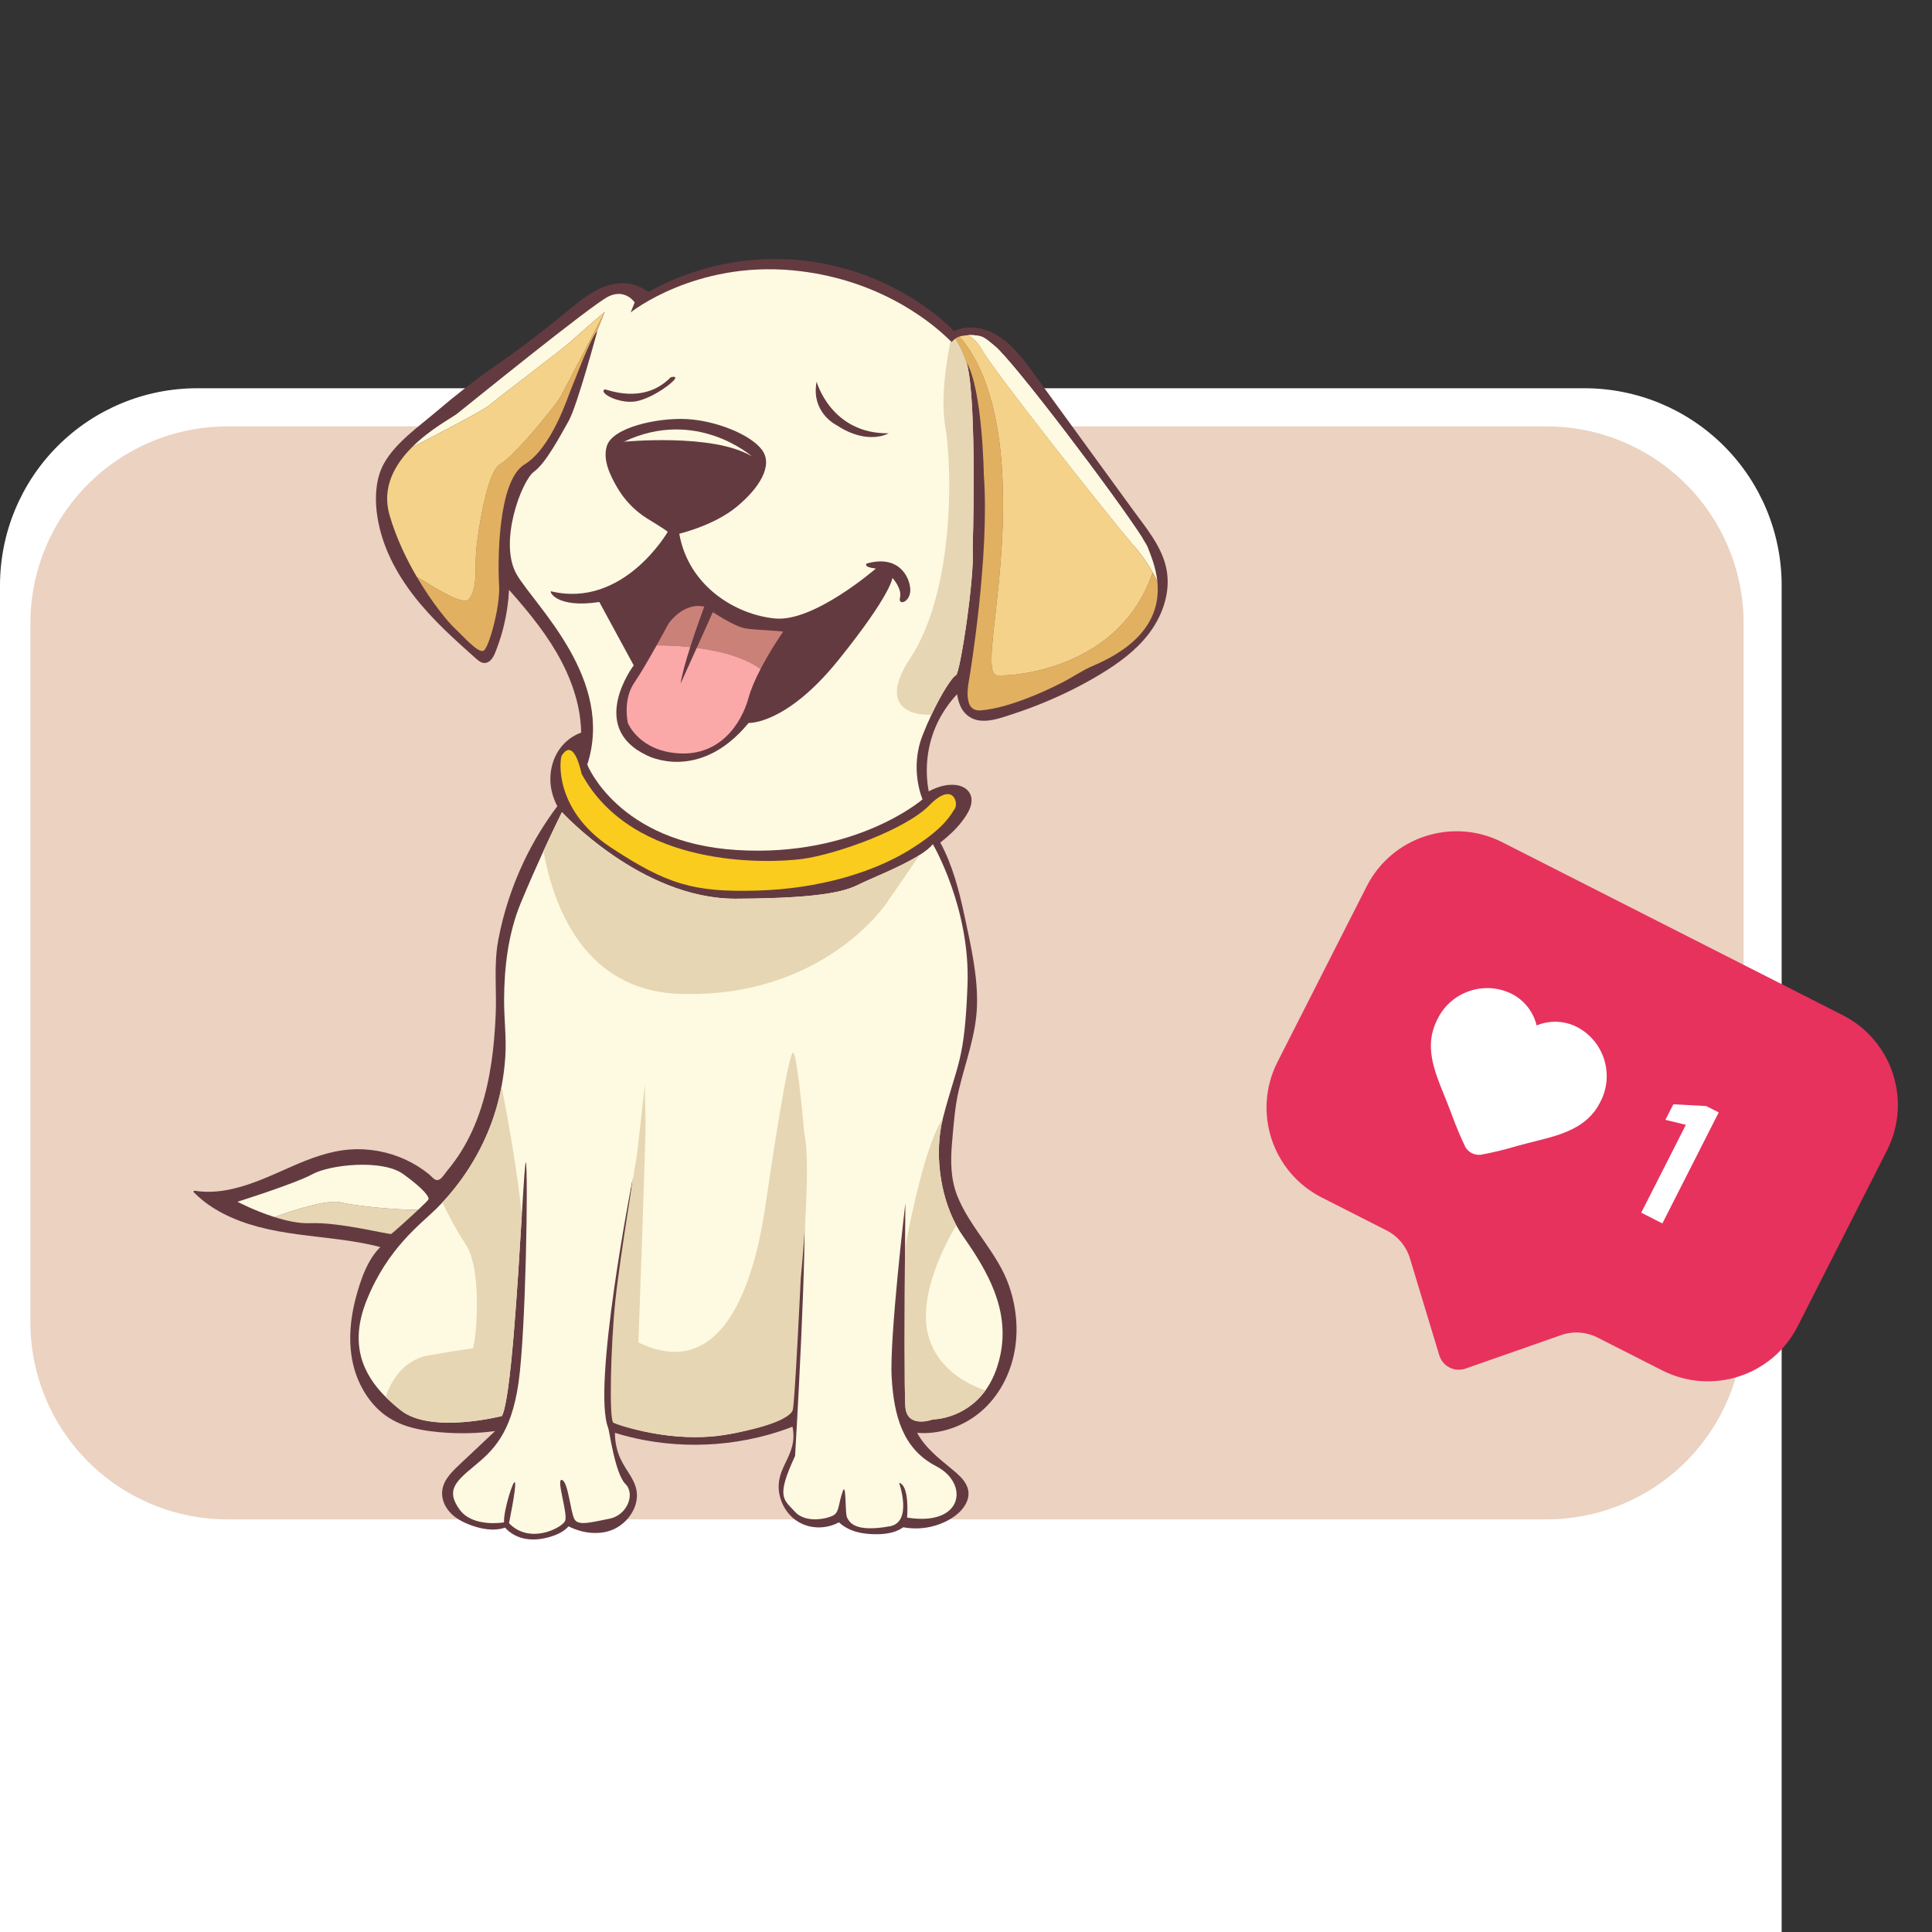 <svg xmlns="http://www.w3.org/2000/svg" xmlns:xlink="http://www.w3.org/1999/xlink" width="500" zoomAndPan="magnify" viewBox="0 0 375 375" height="500" preserveAspectRatio="xMidYMid meet" version="1.0"><rect x="0" y="0" width="375" height="375" fill="#333333" stroke="none"/><defs><clipPath id="38304e07a3"><path d="M 0 75.359 L 345.816 75.359 L 345.816 375 L 0 375 Z M 0 75.359 " clip-rule="nonzero"/></clipPath><clipPath id="62f0045bef"><path d="M 38.25 75.359 L 307.566 75.359 C 317.711 75.359 327.441 79.391 334.613 86.562 C 341.789 93.734 345.816 103.465 345.816 113.609 L 345.816 392.793 C 345.816 402.938 341.789 412.668 334.613 419.84 C 327.441 427.016 317.711 431.043 307.566 431.043 L 38.25 431.043 C 28.105 431.043 18.375 427.016 11.203 419.84 C 4.031 412.668 0 402.938 0 392.793 L 0 113.609 C 0 103.465 4.031 93.734 11.203 86.562 C 18.375 79.391 28.105 75.359 38.25 75.359 " clip-rule="nonzero"/></clipPath><clipPath id="8fdbad140a"><path d="M 5.898 82.762 L 338.438 82.762 L 338.438 294.906 L 5.898 294.906 Z M 5.898 82.762 " clip-rule="nonzero"/></clipPath><clipPath id="04587b8106"><path d="M 44.148 82.762 L 300.188 82.762 C 310.332 82.762 320.062 86.793 327.234 93.965 C 334.41 101.137 338.438 110.867 338.438 121.012 L 338.438 256.656 C 338.438 266.801 334.41 276.527 327.234 283.703 C 320.062 290.875 310.332 294.906 300.188 294.906 L 44.148 294.906 C 34.004 294.906 24.273 290.875 17.102 283.703 C 9.926 276.527 5.898 266.801 5.898 256.656 L 5.898 121.012 C 5.898 110.867 9.926 101.137 17.102 93.965 C 24.273 86.793 34.004 82.762 44.148 82.762 " clip-rule="nonzero"/></clipPath><clipPath id="61328e347b"><path d="M 245 161 L 369 161 L 369 269 L 245 269 Z M 245 161 " clip-rule="nonzero"/></clipPath><clipPath id="69a25fb5af"><path d="M 274.133 154.594 L 375.109 205.871 L 331.641 291.469 L 230.664 240.188 Z M 274.133 154.594 " clip-rule="nonzero"/></clipPath><clipPath id="a9e7b2013b"><path d="M 274.133 154.594 L 375.109 205.871 L 331.641 291.469 L 230.664 240.188 Z M 274.133 154.594 " clip-rule="nonzero"/></clipPath><clipPath id="d70d8c06e2"><path d="M 274.133 154.594 L 375.109 205.871 L 331.641 291.469 L 230.664 240.188 Z M 274.133 154.594 " clip-rule="nonzero"/></clipPath><clipPath id="c5c50201ad"><path d="M 277 191 L 312 191 L 312 225 L 277 225 Z M 277 191 " clip-rule="nonzero"/></clipPath><clipPath id="31c5bc48c9"><path d="M 274.133 154.594 L 375.109 205.871 L 331.641 291.469 L 230.664 240.188 Z M 274.133 154.594 " clip-rule="nonzero"/></clipPath><clipPath id="f272ee7da0"><path d="M 274.133 154.594 L 375.109 205.871 L 331.641 291.469 L 230.664 240.188 Z M 274.133 154.594 " clip-rule="nonzero"/></clipPath><clipPath id="abc2255341"><path d="M 274.133 154.594 L 375.109 205.871 L 331.641 291.469 L 230.664 240.188 Z M 274.133 154.594 " clip-rule="nonzero"/></clipPath><clipPath id="bf586c33e5"><path d="M 318 214 L 334 214 L 334 238 L 318 238 Z M 318 214 " clip-rule="nonzero"/></clipPath><clipPath id="375139f6be"><path d="M 274.133 154.594 L 375.109 205.871 L 331.641 291.469 L 230.664 240.188 Z M 274.133 154.594 " clip-rule="nonzero"/></clipPath><clipPath id="b5f022d8f9"><path d="M 274.133 154.594 L 375.109 205.871 L 331.641 291.469 L 230.664 240.188 Z M 274.133 154.594 " clip-rule="nonzero"/></clipPath><clipPath id="9963b687ae"><path d="M 274.133 154.594 L 375.109 205.871 L 331.641 291.469 L 230.664 240.188 Z M 274.133 154.594 " clip-rule="nonzero"/></clipPath><clipPath id="8d2e421c58"><path d="M 37.473 50.113 L 227 50.113 L 227 299 L 37.473 299 Z M 37.473 50.113 " clip-rule="nonzero"/></clipPath></defs><g clip-path="url(#38304e07a3)"><g clip-path="url(#62f0045bef)"><path fill="#ffffff" d="M 0 75.359 L 345.816 75.359 L 345.816 431.043 L 0 431.043 Z M 0 75.359 " fill-opacity="1" fill-rule="nonzero"/></g></g><g clip-path="url(#8fdbad140a)"><g clip-path="url(#04587b8106)"><path fill="#ebd2c1" d="M 5.898 82.762 L 338.438 82.762 L 338.438 294.906 L 5.898 294.906 Z M 5.898 82.762 " fill-opacity="1" fill-rule="nonzero"/></g></g><g clip-path="url(#61328e347b)"><g clip-path="url(#69a25fb5af)"><g clip-path="url(#a9e7b2013b)"><g clip-path="url(#d70d8c06e2)"><path fill="#e7325d" d="M 366.258 223.301 L 348.926 257.43 C 344.039 267.051 332.266 270.883 322.625 265.988 L 310.062 259.609 C 307.879 258.5 305.336 258.328 303.027 259.137 L 284.473 265.637 C 282.332 266.395 280.004 265.211 279.355 263.035 L 273.664 244.23 C 272.953 241.891 271.316 239.934 269.133 238.824 L 256.555 232.438 C 246.918 227.543 243.062 215.773 247.949 206.152 L 265.277 172.035 C 270.164 162.414 281.938 158.578 291.578 163.473 L 357.66 197.035 C 367.293 201.926 371.141 213.688 366.258 223.301 Z M 366.258 223.301 " fill-opacity="1" fill-rule="nonzero"/></g></g></g></g><g clip-path="url(#c5c50201ad)"><g clip-path="url(#31c5bc48c9)"><g clip-path="url(#f272ee7da0)"><g clip-path="url(#abc2255341)"><path fill="#ffffff" d="M 310.531 214.051 C 308.008 219.02 302.766 220.324 298.156 221.473 C 297.562 221.621 296.969 221.766 296.391 221.922 L 294.555 222.406 C 292.207 223.113 289.82 223.695 287.398 224.141 C 286.191 224.27 285.023 223.676 284.418 222.625 C 283.395 220.484 282.477 218.277 281.676 216.039 L 280.902 214.059 C 280.691 213.52 280.465 212.973 280.254 212.438 C 278.367 207.781 276.406 202.957 278.922 198.004 C 281.406 192.641 287.781 190.301 293.16 192.773 C 295.727 193.988 297.598 196.289 298.258 199.039 C 300.871 197.949 303.852 198.102 306.34 199.469 C 311.512 202.348 313.383 208.875 310.531 214.051 Z M 310.531 214.051 " fill-opacity="1" fill-rule="nonzero"/></g></g></g></g><g clip-path="url(#bf586c33e5)"><g clip-path="url(#375139f6be)"><g clip-path="url(#b5f022d8f9)"><g clip-path="url(#9963b687ae)"><path fill="#ffffff" d="M 322.664 237.469 L 333.605 215.918 L 331.172 214.684 L 324.789 214.344 L 323.254 217.359 L 327.223 218.328 L 318.562 235.383 L 322.664 237.465 Z M 322.664 237.469 " fill-opacity="1" fill-rule="nonzero"/></g></g></g></g><g clip-path="url(#8d2e421c58)"><path fill="#643a41" d="M 226.375 110.301 C 225.473 106.027 222.473 102.496 219.965 99.051 C 214.164 91.078 208.363 83.102 202.559 75.129 C 201.223 73.289 199.922 71.418 198.5 69.645 C 197.188 68.008 195.715 66.465 193.938 65.324 C 192.25 64.246 190.273 63.516 188.25 63.555 C 187.188 63.574 186.129 63.82 185.164 64.27 C 183.383 62.418 181.352 60.793 179.258 59.336 C 175.277 56.559 170.887 54.371 166.281 52.844 C 161.672 51.309 156.844 50.434 151.992 50.285 C 147.047 50.129 142.086 50.727 137.312 52.016 C 133.316 53.098 129.453 54.664 125.836 56.68 C 125.789 56.645 125.742 56.605 125.695 56.574 C 124.242 55.555 122.574 54.953 120.789 54.969 C 116.883 55.008 113.66 57.469 110.793 59.844 C 107.637 62.457 104.434 65.004 101.137 67.438 C 99.5 68.648 97.848 69.832 96.172 70.992 C 92.301 73.68 88.434 76.703 84.793 79.809 C 81.352 82.738 76.855 85.867 74.586 89.852 C 73.875 91.105 73.43 92.488 73.195 93.906 C 72.738 96.719 73.008 99.656 73.668 102.418 C 74.992 107.992 78.031 113.008 81.703 117.348 C 83.617 119.613 85.715 121.723 87.883 123.746 C 88.977 124.773 90.094 125.777 91.219 126.777 C 91.766 127.262 92.301 127.781 92.879 128.227 C 93.336 128.578 93.895 128.812 94.473 128.621 C 95.609 128.246 96.062 126.836 96.445 125.832 C 96.98 124.41 97.43 122.957 97.789 121.484 C 98.348 119.191 98.688 116.844 98.805 114.488 C 99.859 115.68 100.906 116.883 101.922 118.109 C 103.715 120.273 105.422 122.512 106.941 124.875 C 108.406 127.164 109.691 129.57 110.684 132.102 C 111.664 134.594 112.371 137.207 112.656 139.871 C 112.738 140.641 112.797 141.422 112.805 142.199 C 112.523 142.297 112.25 142.414 111.984 142.543 C 110.504 143.254 109.246 144.379 108.367 145.762 C 107.457 147.188 106.953 148.855 106.844 150.539 C 106.734 152.223 107.047 153.918 107.699 155.473 C 107.844 155.816 108.004 156.152 108.18 156.48 C 105.691 159.789 103.531 163.34 101.746 167.078 C 99.414 171.965 97.707 177.148 96.711 182.473 C 95.809 187.293 96.43 192.164 96.211 197.016 C 95.938 203.109 95.25 209.262 93.359 215.094 C 92.41 218.031 91.148 220.879 89.508 223.504 C 88.695 224.805 87.797 226.051 86.805 227.227 C 86.434 227.672 85.762 228.766 85.223 228.977 C 84.414 229.301 83.996 228.52 83.289 227.941 C 80.457 225.641 77.062 224.082 73.473 223.426 C 71.629 223.09 69.738 222.98 67.867 223.125 C 65.922 223.27 64.004 223.695 62.145 224.281 C 58.34 225.477 54.785 227.312 51.098 228.812 C 47.367 230.328 43.367 231.559 39.297 231.289 C 38.789 231.258 38.285 231.199 37.781 231.117 C 37.613 231.09 37.473 231.277 37.605 231.418 C 40.98 234.836 45.453 236.867 50.043 238.102 C 55.184 239.488 60.512 239.875 65.773 240.566 C 68.477 240.922 71.176 241.363 73.816 242.055 C 72.973 242.895 72.266 243.875 71.684 244.918 C 70.676 246.711 69.988 248.676 69.41 250.645 C 68.734 252.938 68.25 255.293 68.062 257.68 C 67.883 259.984 67.988 262.328 68.492 264.59 C 68.91 266.473 69.613 268.301 70.59 269.965 C 71.547 271.609 72.777 273.102 74.254 274.301 C 75.914 275.645 77.848 276.539 79.902 277.09 C 82.168 277.695 84.539 277.965 86.879 278.105 C 89.281 278.254 91.691 278.215 94.086 278 C 94.758 277.938 95.426 277.859 96.094 277.773 C 94.496 279.277 92.898 280.781 91.301 282.289 C 90.32 283.211 89.324 284.117 88.367 285.066 C 87.566 285.859 86.789 286.73 86.297 287.758 C 85.805 288.793 85.668 289.934 85.957 291.043 C 86.254 292.188 86.934 293.215 87.801 294.004 C 88.688 294.809 89.746 295.387 90.852 295.832 C 92.055 296.32 93.324 296.688 94.617 296.832 C 95.762 296.957 96.941 296.887 98.035 296.508 C 98.977 297.59 100.32 298.332 101.727 298.629 C 103.051 298.91 104.426 298.844 105.746 298.562 C 107 298.293 108.289 297.859 109.355 297.137 C 109.723 296.887 110.062 296.594 110.359 296.266 C 111.91 297.039 113.613 297.516 115.348 297.551 C 116.559 297.578 117.793 297.387 118.91 296.918 C 119.926 296.492 120.844 295.844 121.598 295.043 C 123.078 293.473 123.957 291.266 123.512 289.105 C 123.254 287.855 122.578 286.746 121.898 285.684 C 121.199 284.59 120.516 283.504 120.078 282.273 C 119.598 280.941 119.355 279.527 119.359 278.113 C 121.203 278.684 123.082 279.152 124.98 279.508 C 127.641 280.012 130.344 280.309 133.051 280.398 C 135.777 280.488 138.508 280.371 141.219 280.047 C 143.906 279.723 146.57 279.199 149.18 278.469 C 150.75 278.027 152.301 277.516 153.824 276.926 C 153.961 277.586 154.023 278.258 154.004 278.93 C 153.969 280.156 153.645 281.324 153.156 282.441 C 152.68 283.535 152.098 284.586 151.68 285.703 C 151.309 286.691 151.102 287.723 151.137 288.781 C 151.203 290.734 152.004 292.656 153.34 294.09 C 154.703 295.555 156.59 296.383 158.586 296.465 C 160.059 296.523 161.547 296.184 162.844 295.484 C 164.035 296.617 165.652 297.281 167.273 297.566 C 168.496 297.777 169.758 297.836 170.992 297.77 C 172.195 297.703 173.402 297.477 174.484 296.941 C 174.777 296.797 175.055 296.629 175.32 296.441 C 177.094 296.773 178.934 296.734 180.699 296.336 C 181.824 296.078 182.918 295.676 183.938 295.137 C 184.934 294.605 185.867 293.945 186.617 293.098 C 187.324 292.293 187.879 291.316 187.977 290.234 C 188.078 289.109 187.613 288.07 186.918 287.211 C 186.172 286.285 185.215 285.539 184.305 284.781 C 183.297 283.945 182.277 283.117 181.32 282.223 C 180.043 281.023 178.844 279.668 178.016 278.113 C 181.836 278.426 185.719 277.289 188.887 275.141 C 192.762 272.508 195.379 268.398 196.562 263.906 C 197.805 259.203 197.445 254.227 195.879 249.645 C 193.652 243.129 188.309 238.418 185.797 232.086 C 184.516 228.848 184.484 225.344 184.781 221.926 C 185.086 218.496 185.316 214.934 186.105 211.578 C 187.391 206.117 189.473 200.84 189.633 195.168 C 189.797 189.363 188.445 183.578 187.246 177.934 C 186.195 172.992 184.93 168.008 182.512 163.539 C 184.047 162.348 185.484 161.027 186.676 159.488 C 187.312 158.664 187.926 157.781 188.293 156.797 C 188.648 155.848 188.734 154.75 188.168 153.859 C 187.16 152.277 184.957 152.137 183.293 152.473 C 182.227 152.688 181.223 153.098 180.266 153.609 C 180.043 152.434 179.918 151.242 179.895 150.043 C 179.848 147.977 180.094 145.906 180.629 143.91 C 181.125 142.051 181.879 140.27 182.859 138.613 C 183.68 137.223 184.656 135.926 185.766 134.746 C 185.895 135.582 186.109 136.398 186.465 137.164 C 187.207 138.746 188.637 139.742 190.387 139.879 C 192.449 140.043 194.543 139.258 196.469 138.633 C 198.637 137.93 200.773 137.141 202.875 136.262 C 207.012 134.535 211.047 132.496 214.832 130.09 C 218.273 127.906 221.559 125.273 223.809 121.832 C 226.008 118.473 227.219 114.297 226.375 110.301 Z M 226.375 110.301 " fill-opacity="1" fill-rule="nonzero"/></g><path fill="#fdfae1" d="M 194.145 263.102 C 193.527 265.977 192.492 268.188 191.27 269.883 C 187.211 275.512 181.059 275.512 181.059 275.512 C 181.059 275.512 176.066 277.395 175.734 273.074 C 175.508 270.141 175.59 252.953 175.664 242.227 C 175.699 237.156 175.734 233.527 175.734 233.527 C 175.734 233.527 172.629 259.668 173.07 267.312 C 173.516 274.957 175.289 281.27 181.723 284.594 C 188.156 287.914 187.047 296.336 176.066 294.562 C 176.066 294.562 176.621 288.359 174.512 287.805 C 174.512 287.805 177.215 295.449 172.703 296.254 C 165.672 297.516 164.863 295.34 164.418 294.562 C 163.977 293.789 164.309 287.25 163.531 289.578 C 162.758 291.906 162.867 293.121 162.09 293.898 C 161.312 294.672 156.543 295.895 154.328 293.457 C 152.109 291.02 150.555 290.688 154.328 282.598 C 154.328 282.598 156.879 239.727 155.992 232.418 C 155.992 232.418 153.16 268.535 153.438 273.957 C 153.438 273.957 140.176 283.555 119.035 276.113 C 118.25 260.551 120.965 245.164 122.82 228.672 C 122.621 229.695 114.883 269.254 118.055 277.172 C 118.277 277.727 119.391 286.047 121.383 288.027 C 123.375 290.008 121.715 294.121 118.277 294.785 C 114.84 295.449 112.289 296.227 111.512 294.895 C 110.734 293.566 110.293 287.582 109.07 287.254 C 107.852 286.922 110.328 293.922 109.664 295.254 C 108.996 296.582 102.789 299.844 98.793 295.637 C 98.793 295.637 100.199 288.914 99.977 287.805 C 99.754 286.699 97.68 293.273 97.836 295.492 C 97.836 295.492 91.77 296.555 89.215 293.012 C 86.664 289.469 88.109 287.805 91.879 284.703 C 95.652 281.602 99.199 278.391 100.641 268.422 C 102.082 258.449 102.527 227.543 102.082 225.66 C 101.941 225.051 101.668 229.473 101.281 235.898 C 100.473 249.34 99.152 271.547 97.426 274.844 C 97.426 274.844 83.672 278.391 77.793 273.738 C 76.766 272.926 75.773 272.062 74.848 271.137 C 70.484 266.762 67.75 260.973 71.137 252.469 C 75.242 242.168 81.785 237.512 84.781 234.523 C 85.148 234.152 85.512 233.777 85.867 233.395 C 90.348 228.605 93.836 222.809 95.898 216.539 C 96.516 214.672 97 212.762 97.359 210.828 C 97.711 208.961 97.949 207.07 98.074 205.176 C 98.328 201.445 97.832 197.793 97.844 194.082 C 97.867 187.746 98.645 181.152 101.086 175.258 C 102.629 171.535 104.172 168.062 105.484 165.199 C 107.57 160.648 109.074 157.645 109.074 157.645 C 109.074 157.645 124.492 174.504 142.793 174.438 C 161.094 174.371 164.645 172.711 167.082 171.492 C 168.953 170.559 174.867 168.258 178.523 165.934 C 179.637 165.227 180.543 164.52 181.059 163.848 C 181.059 163.848 188.348 176.207 187.793 191.16 C 187.238 206.117 185.828 206.238 183.055 216.891 C 183.039 216.957 183.023 217.027 183.004 217.094 C 181.391 223.539 182.328 231.742 185.605 237.812 C 186.016 238.566 186.457 239.289 186.938 239.969 C 191.781 246.855 196.031 254.316 194.148 263.102 Z M 194.145 263.102 " fill-opacity="1" fill-rule="nonzero"/><path fill="#e6d6b3" d="M 81.191 234.801 C 79.188 236.684 76.324 239.238 75.961 239.496 C 75.633 239.73 65.949 237.176 60.184 237.418 C 58.043 237.508 55.547 236.957 53.258 236.227 C 57.035 234.836 63.676 232.734 66.223 233.383 C 68.953 234.082 77.254 234.902 81.191 234.801 Z M 81.191 234.801 " fill-opacity="1" fill-rule="nonzero"/><path fill="#fdfae1" d="M 83.168 232.797 C 83.109 232.957 82.277 233.781 81.191 234.801 C 77.254 234.902 68.953 234.082 66.223 233.383 C 63.676 232.734 57.035 234.836 53.258 236.227 C 49.379 234.996 46.09 233.258 46.09 233.258 C 46.09 233.258 57.301 229.738 60.664 227.898 C 64.027 226.059 74.199 224.941 78.281 227.898 C 82.367 230.859 83.328 232.332 83.168 232.797 Z M 83.168 232.797 " fill-opacity="1" fill-rule="nonzero"/><path fill="#f9cc1e" d="M 109.031 146.66 C 108.652 147.254 107.398 157.102 118.473 164.422 C 129.547 171.742 134.719 173.195 146.906 172.863 C 159.09 172.535 169.629 169.246 176.543 164.969 C 183.461 160.695 184.559 158.062 185.328 156.969 C 186.094 155.871 184.996 151.594 180.387 156.309 C 175.777 161.023 162.273 165.848 155.688 166.723 C 149.102 167.602 122.863 168.586 112.875 150.172 C 112.875 150.172 111.473 142.879 109.031 146.66 Z M 109.031 146.66 " fill-opacity="1" fill-rule="nonzero"/><path fill="#fdfae1" d="M 187.719 70.758 C 186.938 68.324 186.062 66.711 185.43 65.75 C 185.129 65.996 184.699 66.387 184.789 66.48 C 184.695 66.387 184.602 66.289 184.504 66.191 C 179.605 61.328 169.234 53.938 153.918 52.48 C 134.859 50.668 122.414 60.637 122.414 60.637 L 123.191 58.695 C 123.191 58.695 121.379 55.973 118.137 57.527 C 114.895 59.082 90.523 78.891 88.707 80.316 C 87.77 81.051 83.453 83.305 79.934 86.84 C 85.293 84.086 93.879 79.613 95.039 78.613 C 96.738 77.145 109.426 67.566 110.664 66.406 C 111.902 65.25 117.367 60.535 117.367 60.535 L 115.852 64.344 C 115.879 64.312 115.906 64.285 115.934 64.262 C 115.934 64.262 112.043 78.762 110.359 81.742 C 108.672 84.719 105.949 89.898 103.617 91.582 C 101.285 93.266 96.617 105.434 100.375 111.648 C 104.133 117.863 119.305 131.977 113.988 148.422 C 113.988 148.422 119.949 163.57 143.027 164.992 C 166.105 166.418 179.07 155.152 179.07 155.152 C 179.07 155.152 176.477 149.328 179.07 142.723 C 179.629 141.301 180.211 139.965 180.789 138.738 C 182.895 134.27 184.941 131.273 185.551 131.07 C 186.328 130.812 189.18 112.168 188.793 106.602 C 188.793 106.602 189.66 78.48 187.719 70.758 Z M 158.504 74.082 C 158.504 74.082 161.301 84.246 172.48 84.102 C 172.48 84.102 168.469 86.539 162.375 82.527 C 162.375 82.527 157.359 80.098 158.504 74.082 Z M 117.363 75.586 C 117.621 75.441 124.816 78.734 130.195 73.223 C 130.195 73.223 131.41 72.867 130.98 73.582 C 130.551 74.297 127.184 76.945 123.887 77.805 C 120.59 78.664 116.074 76.301 117.363 75.586 Z M 162.812 128.02 C 152.578 140.754 145.309 140.32 145.309 140.32 C 135.699 152.012 125.605 146.641 125.605 146.641 C 113.898 141.184 123.004 129.145 123.004 129.145 L 116.328 116.848 C 107.828 118.145 106.539 114.668 106.961 114.77 C 121.004 118.145 129.586 103.262 129.594 103.25 C 129.68 103.098 125.742 100.723 125.473 100.551 C 123.109 99.051 121.152 96.973 119.758 94.555 C 118.426 92.254 116.938 89.242 117.801 86.531 C 118.926 82.98 127.512 81.074 133.148 81.336 C 138.789 81.594 145.641 84.281 147.895 87.312 C 150.148 90.344 147.375 94.762 142.949 98.398 C 138.527 102.035 131.848 103.594 131.848 103.594 C 133.668 113.902 142.949 119.359 150.496 120.051 C 158.039 120.742 170.008 110.352 170.008 110.352 C 167.496 110.09 168.188 109.398 168.188 109.398 C 174.434 107.578 176.602 111.996 176.688 114.422 C 176.773 116.848 174.258 117.715 174.691 115.98 C 175.125 114.25 173.219 112.168 173.219 112.168 C 173.219 112.168 173.047 115.289 162.812 128.02 Z M 222.809 106.309 C 222.688 105.973 222.324 105.332 221.758 104.445 C 216.809 96.645 196.562 69.879 193.043 67.125 C 192.223 66.48 191.238 65.473 190.199 65.238 C 189.449 65.07 188.68 65.012 187.914 65.055 C 188.836 65.543 189.816 66.418 190.672 67.941 C 193.191 72.426 215.566 100.629 219.934 105.723 C 220.004 105.809 220.074 105.891 220.145 105.973 C 222.59 108.875 223.941 111.332 224.641 112.867 C 224.336 109.922 223.242 107.512 222.809 106.309 Z M 222.809 106.309 " fill-opacity="1" fill-rule="nonzero"/><path fill="#ca8178" d="M 151.988 122.641 C 151.902 122.773 149.59 126.082 147.633 129.84 C 144.27 127.465 139.535 126.301 135.238 125.746 L 136.703 122.508 L 138.355 118.805 C 138.355 118.805 142.594 121.648 144.711 121.98 C 146.828 122.309 152.125 122.441 151.988 122.641 Z M 151.988 122.641 " fill-opacity="1" fill-rule="nonzero"/><path fill="#ca8178" d="M 136.703 117.75 C 136.703 117.75 135.254 121.586 133.973 125.598 C 131.434 125.328 129.125 125.266 127.445 125.266 C 128.746 122.938 129.754 121.055 129.754 121.055 C 129.754 121.055 132.598 116.824 136.699 117.75 Z M 136.703 117.75 " fill-opacity="1" fill-rule="nonzero"/><path fill="#fba8a8" d="M 147.633 129.84 C 146.668 131.691 145.789 133.652 145.309 135.395 C 143.848 140.684 139.645 146.664 131.852 146.234 C 124.055 145.809 121.875 140.355 121.875 140.355 C 121.875 140.355 120.816 135.859 123.133 132.488 C 124.332 130.746 126.055 127.754 127.445 125.266 C 129.125 125.266 131.434 125.328 133.973 125.598 C 133.129 128.227 132.355 130.934 132.105 132.688 L 135.238 125.746 C 139.535 126.301 144.27 127.461 147.633 129.84 Z M 147.633 129.84 " fill-opacity="1" fill-rule="nonzero"/><path fill="#fdfae1" d="M 120.816 85.758 C 121.062 85.758 138.367 84.012 145.941 88.582 C 145.941 88.582 135.125 79.027 121.062 85.758 " fill-opacity="1" fill-rule="nonzero"/><path fill="#e6d6b3" d="M 188.793 106.602 C 189.18 112.168 186.328 130.812 185.551 131.07 C 184.941 131.273 182.895 134.27 180.789 138.738 C 176.395 138.883 170.672 136.871 176.691 127.738 C 185.027 115.09 184.984 91.93 183.461 82.633 C 182.629 77.574 183.52 71.07 184.504 66.191 C 184.602 66.289 184.699 66.387 184.793 66.48 C 184.703 66.387 185.129 65.996 185.43 65.75 C 186.062 66.711 186.941 68.324 187.719 70.758 C 189.664 78.48 188.793 106.602 188.793 106.602 Z M 188.793 106.602 " fill-opacity="1" fill-rule="nonzero"/><path fill="#fdfae1" d="M 221.758 104.445 C 221.227 104.949 220.688 105.457 220.141 105.973 C 220.074 105.891 220.004 105.809 219.934 105.723 C 215.566 100.629 193.188 72.426 190.672 67.941 C 189.816 66.418 188.836 65.543 187.914 65.055 C 188.676 65.012 189.449 65.07 190.195 65.238 C 191.234 65.473 192.223 66.48 193.043 67.125 C 196.559 69.879 216.805 96.645 221.758 104.445 Z M 221.758 104.445 " fill-opacity="1" fill-rule="nonzero"/><path fill="#e6d6b3" d="M 123.672 223.863 C 123.672 223.863 120.355 243.734 119.441 252.43 C 118.531 261.121 118.207 275.535 119.035 276.113 C 119.863 276.691 130.789 280.102 140.305 278.562 C 149.824 277.023 153.473 275 153.875 273.688 C 154.281 272.379 155.418 248.262 155.418 248.262 C 155.418 248.262 157.605 226.488 156.094 219.828 C 156.094 219.828 154.875 205.645 154.023 204.367 C 153.168 203.086 149.75 225.902 148.684 233.262 C 147.613 240.621 143.238 269.949 123.91 260.562 C 123.91 260.562 125.406 219.934 125.301 217.695 C 125.191 215.457 125.191 210.445 125.191 210.445 Z M 123.672 223.863 " fill-opacity="1" fill-rule="nonzero"/><path fill="#e6d6b3" d="M 101.281 235.898 C 100.469 249.34 99.152 271.547 97.426 274.844 C 97.426 274.844 83.672 278.391 77.793 273.738 C 76.766 272.926 75.77 272.062 74.848 271.137 C 75.613 268.84 77.844 264.02 83.184 263.078 C 90.246 261.836 91.152 261.836 91.719 261.723 C 92.285 261.605 93.871 246.676 90.359 241.473 C 88.711 239.027 87.105 235.961 85.867 233.395 C 90.344 228.605 93.832 222.809 95.895 216.539 C 96.512 214.672 96.996 212.762 97.359 210.828 C 98.785 218.203 100.531 228.129 101.281 235.898 Z M 101.281 235.898 " fill-opacity="1" fill-rule="nonzero"/><path fill="#e6d6b3" d="M 191.27 269.883 C 187.211 275.508 181.059 275.508 181.059 275.508 C 181.059 275.508 176.066 277.391 175.734 273.074 C 175.508 270.137 175.59 252.953 175.664 242.227 C 176.918 235.57 179.797 221.812 183.004 217.094 C 181.387 223.539 182.328 231.742 185.605 237.812 C 183.504 241.348 178.137 251.438 180.16 259.125 C 181.934 265.844 187.934 268.758 191.273 269.883 Z M 191.27 269.883 " fill-opacity="1" fill-rule="nonzero"/><path fill="#e6d6b3" d="M 178.52 165.934 L 172 175.402 C 172 175.402 159.75 193.758 132.109 192.918 C 113.219 192.344 107.414 175.684 105.48 165.195 C 107.566 160.648 109.07 157.641 109.07 157.641 C 109.07 157.641 124.488 174.504 142.789 174.438 C 161.09 174.371 164.641 172.707 167.082 171.488 C 168.953 170.555 174.863 168.254 178.52 165.934 Z M 178.52 165.934 " fill-opacity="1" fill-rule="nonzero"/><path fill="#e1b161" d="M 212.102 129.254 C 210.102 130.102 208.129 131.484 206.152 132.488 C 203.992 133.586 201.789 134.602 199.523 135.473 C 196.633 136.582 193.551 137.59 190.453 137.883 C 189.312 137.992 188.414 137.57 188.059 136.434 C 187.527 134.766 187.949 132.887 188.215 131.207 C 188.215 131.207 192.129 107.871 190.957 92.098 C 190.957 92.098 190.719 75.609 187.586 70.281 C 187.633 70.43 187.676 70.59 187.719 70.758 C 186.938 68.328 186.062 66.711 185.43 65.75 C 185.551 65.648 185.652 65.574 185.688 65.555 C 185.859 65.453 186.035 65.379 186.219 65.324 C 188.938 68.352 193.391 75.418 194.438 90.41 C 195.93 111.773 190.129 130.816 193.543 131.086 C 196.758 131.336 217.398 129.844 223.742 111.105 C 224.121 111.777 224.414 112.371 224.641 112.867 C 225.16 117.898 223.387 124.484 212.105 129.254 Z M 212.102 129.254 " fill-opacity="1" fill-rule="nonzero"/><path fill="#f4d289" d="M 223.738 111.105 C 217.398 129.844 196.758 131.336 193.539 131.086 C 190.129 130.816 195.93 111.773 194.438 90.41 C 193.391 75.418 188.934 68.352 186.219 65.324 C 186.422 65.262 186.633 65.219 186.848 65.184 C 187.199 65.117 187.555 65.078 187.914 65.055 C 188.836 65.543 189.816 66.418 190.672 67.941 C 193.188 72.426 215.566 100.629 219.93 105.723 C 221.699 107.789 222.918 109.637 223.738 111.105 Z M 223.738 111.105 " fill-opacity="1" fill-rule="nonzero"/><path fill="#e1b161" d="M 117.367 60.539 L 115.848 64.344 C 114.496 65.809 111.254 74.645 110.746 75.785 C 110.23 76.949 107.117 86.918 101.801 90.156 C 96.488 93.395 96.617 109.578 96.875 113.59 C 97.133 117.605 94.93 125.633 93.891 126.281 C 92.855 126.926 89.875 123.43 88.188 121.879 C 87.172 120.941 83.977 117.215 80.895 111.957 C 84.43 114.082 89.93 117.684 91.055 116.258 C 92.785 114.055 92.137 109.977 92.449 106.672 C 92.766 103.371 94.496 91.504 97.094 90.09 C 99.691 88.672 107.719 78.926 108.82 76.961 C 109.914 75.012 117.25 60.762 117.367 60.539 Z M 117.367 60.539 " fill-opacity="1" fill-rule="nonzero"/><path fill="#f4d289" d="M 117.367 60.539 C 117.25 60.762 109.914 75.012 108.82 76.961 C 107.719 78.926 99.691 88.672 97.094 90.09 C 94.496 91.504 92.766 103.371 92.449 106.672 C 92.137 109.977 92.785 114.055 91.055 116.258 C 89.93 117.684 84.43 114.082 80.895 111.957 C 78.871 108.512 76.898 104.406 75.613 99.996 C 74.047 94.609 76.637 90.16 79.934 86.84 C 85.293 84.09 93.879 79.613 95.039 78.613 C 96.738 77.145 109.426 67.566 110.664 66.406 C 111.891 65.258 117.262 60.629 117.367 60.539 Z M 117.367 60.539 " fill-opacity="1" fill-rule="nonzero"/></svg>